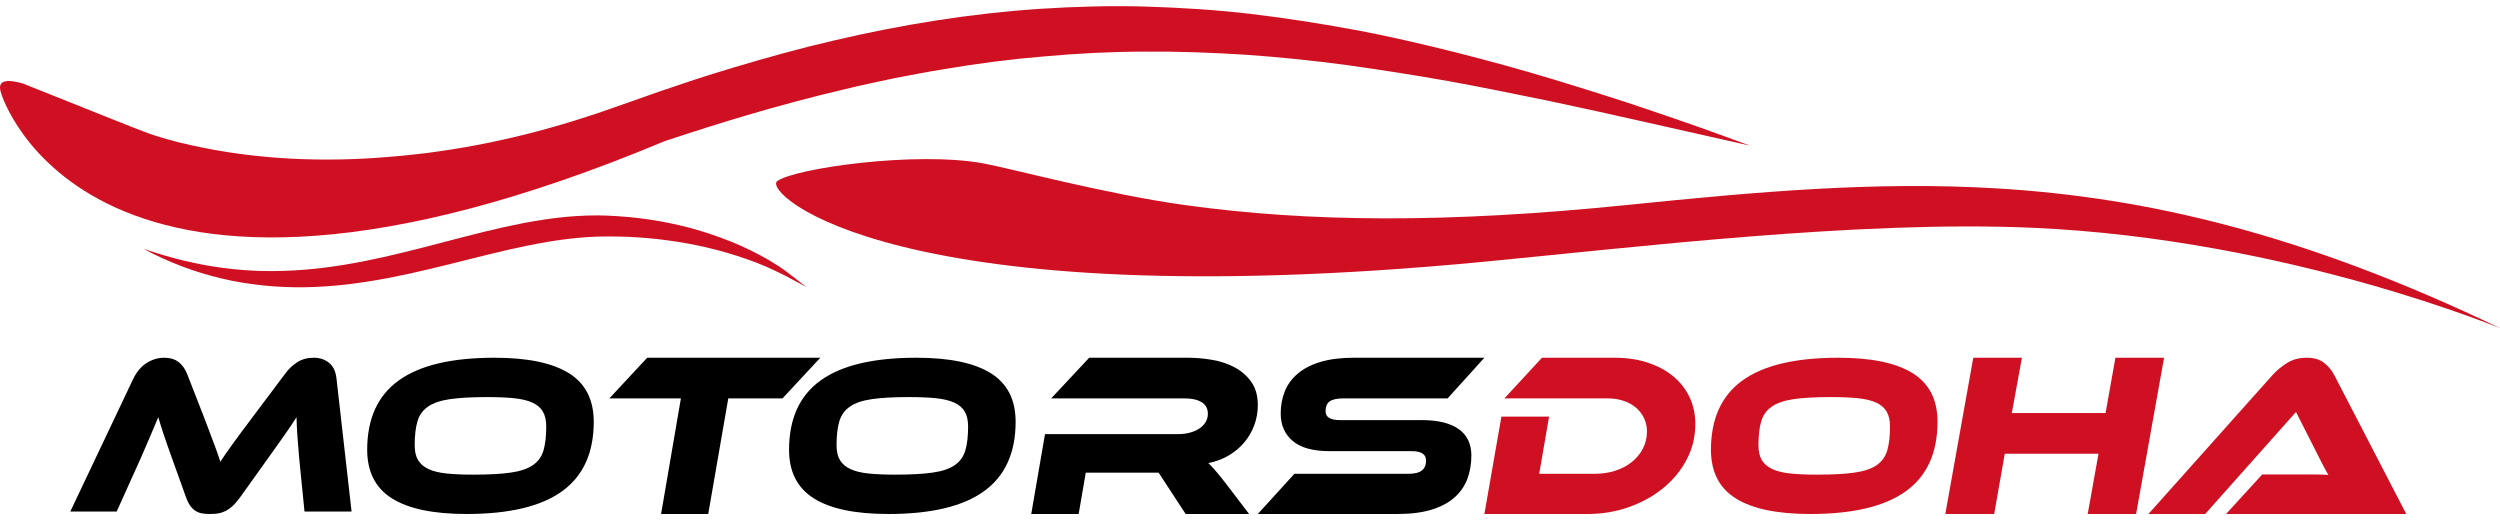 <svg width="161" height="34" viewBox="0 0 161 34" fill="none" xmlns="http://www.w3.org/2000/svg">
<path d="M50.553 17.747C50.547 17.744 49.755 17.349 49.354 17.178C48.946 17 48.534 16.844 48.118 16.697C47.283 16.407 46.443 16.154 45.591 15.955C44.74 15.755 43.882 15.599 43.021 15.482C42.161 15.364 41.297 15.29 40.432 15.252C40.001 15.234 39.569 15.226 39.136 15.228C38.937 15.227 38.697 15.232 38.488 15.237C38.279 15.244 38.068 15.254 37.852 15.268C36.997 15.324 36.144 15.432 35.29 15.571C34.438 15.716 33.586 15.891 32.735 16.085C31.884 16.282 31.031 16.493 30.177 16.706C29.321 16.923 28.463 17.139 27.599 17.342C26.735 17.549 25.866 17.739 24.988 17.905C24.112 18.076 23.227 18.211 22.338 18.317C21.448 18.42 20.553 18.482 19.655 18.498C18.757 18.511 17.857 18.48 16.962 18.384C16.068 18.287 15.177 18.153 14.3 17.941C13.424 17.729 12.557 17.478 11.714 17.151C10.87 16.831 10.044 16.458 9.246 16.028C10.095 16.314 10.948 16.568 11.807 16.777C12.236 16.879 12.667 16.969 13.098 17.054C13.53 17.133 13.962 17.206 14.395 17.258C15.262 17.369 16.131 17.441 16.998 17.454C17.865 17.468 18.732 17.441 19.595 17.37C20.458 17.302 21.318 17.192 22.174 17.051C23.032 16.913 23.884 16.738 24.737 16.549C25.588 16.358 26.439 16.145 27.29 15.928L29.851 15.262C30.709 15.039 31.571 14.823 32.442 14.632C32.878 14.535 33.316 14.444 33.756 14.357C34.196 14.275 34.639 14.201 35.084 14.134C35.529 14.068 35.976 14.013 36.424 13.969C36.874 13.927 37.327 13.899 37.78 13.883C38.005 13.876 38.233 13.872 38.465 13.872C38.697 13.874 38.898 13.875 39.14 13.888C39.59 13.907 40.04 13.936 40.489 13.977C41.386 14.061 42.28 14.195 43.166 14.377C43.609 14.468 44.048 14.576 44.486 14.689C44.923 14.813 45.358 14.94 45.788 15.086C46.649 15.374 47.498 15.71 48.318 16.113C49.14 16.516 49.939 16.961 50.691 17.525L51.919 18.473L50.553 17.747Z" fill="#CF1022"/>
<path d="M106.428 7.157C104.333 6.432 102.215 5.78 100.093 5.13C97.971 4.482 95.826 3.902 93.669 3.353C91.509 2.817 89.337 2.306 87.139 1.904C84.942 1.499 82.728 1.155 80.5 0.89C78.269 0.63 76.022 0.492 73.772 0.423C71.521 0.357 69.264 0.424 67.016 0.566C64.766 0.714 62.525 0.97 60.3 1.317C58.076 1.661 55.868 2.1 53.684 2.613C51.494 3.116 49.337 3.725 47.192 4.362C46.122 4.687 45.053 5.016 43.989 5.381C42.915 5.731 41.876 6.1 40.835 6.47L39.279 7.013C38.77 7.193 38.261 7.372 37.746 7.53C36.721 7.868 35.684 8.168 34.644 8.446C32.561 9 30.448 9.436 28.317 9.739C27.783 9.817 27.25 9.89 26.715 9.943C26.18 10.008 25.645 10.053 25.109 10.097C24.037 10.194 22.963 10.247 21.888 10.268C19.739 10.308 17.586 10.2 15.459 9.912C14.394 9.773 13.34 9.577 12.296 9.349C11.775 9.236 11.258 9.105 10.748 8.962C10.248 8.82 9.712 8.65 9.283 8.484L8.377 8.133L1.487 5.383C0.155 4.995 -0.167 5.323 0.073 6C0.071 5.997 0.069 5.994 0.066 5.991C0.066 5.991 5.571 24.661 42.792 9.095C44.567 8.501 46.317 7.951 48.102 7.42C50.196 6.805 52.3 6.235 54.42 5.743C55.475 5.479 56.541 5.266 57.602 5.036C58.669 4.836 59.733 4.619 60.805 4.454C62.943 4.086 65.094 3.812 67.251 3.632C69.41 3.438 71.576 3.326 73.745 3.325C75.913 3.306 78.086 3.39 80.258 3.528C82.429 3.678 84.601 3.906 86.769 4.195C88.934 4.499 91.102 4.838 93.266 5.221C95.428 5.611 97.584 6.058 99.745 6.497C104.061 7.408 108.366 8.416 112.691 9.377C110.616 8.606 108.53 7.86 106.428 7.157Z" fill="#CF1022"/>
<path d="M50.053 11.665C51.112 10.855 58.943 9.713 63.345 10.525C65.079 10.844 71.211 12.499 76.301 13.205C84.293 14.315 93.17 14.385 104.815 13.198C113.252 12.338 120.794 11.669 128.542 12.129C138.3 12.709 148.383 15.081 160.991 21.125C161.4 21.322 147.482 15.393 130.885 14.668C119.734 14.181 105.378 15.918 95.522 16.861C57.592 20.491 49.079 12.41 50.053 11.665Z" fill="#CF1022"/>
<path d="M13.121 26.825C13.376 27.494 13.592 28.065 13.769 28.536C13.945 29.006 14.087 29.407 14.195 29.737C14.303 29.562 14.421 29.385 14.548 29.206C14.676 29.026 14.82 28.822 14.982 28.594C15.144 28.366 15.33 28.111 15.541 27.829C15.752 27.548 16 27.217 16.284 26.839L18.359 24.073C18.584 23.762 18.847 23.512 19.146 23.323C19.445 23.134 19.801 23.038 20.213 23.038C20.596 23.038 20.921 23.148 21.192 23.366C21.461 23.585 21.621 23.922 21.67 24.378L22.641 32.941H19.61L19.271 29.548C19.222 28.994 19.183 28.509 19.154 28.091C19.124 27.674 19.105 27.267 19.095 26.868C18.987 27.043 18.872 27.22 18.749 27.4C18.626 27.58 18.489 27.779 18.337 27.997C18.185 28.215 18.018 28.451 17.837 28.703C17.655 28.956 17.452 29.242 17.226 29.562L15.475 32.009C15.299 32.252 15.134 32.443 14.983 32.584C14.83 32.725 14.676 32.834 14.519 32.911C14.362 32.989 14.205 33.04 14.048 33.065C13.891 33.089 13.72 33.101 13.533 33.101C13.347 33.101 13.177 33.089 13.026 33.065C12.873 33.04 12.734 32.989 12.606 32.911C12.479 32.834 12.364 32.725 12.26 32.584C12.157 32.443 12.062 32.252 11.973 32.009L11.091 29.548C10.973 29.218 10.868 28.922 10.774 28.66C10.681 28.397 10.6 28.162 10.532 27.954C10.463 27.745 10.402 27.553 10.348 27.378C10.293 27.204 10.242 27.034 10.193 26.868C10.046 27.228 9.874 27.633 9.678 28.085C9.482 28.536 9.271 29.024 9.046 29.548L7.515 32.941H4.528L8.589 24.379C8.815 23.922 9.104 23.585 9.457 23.367C9.81 23.148 10.178 23.039 10.561 23.039C10.953 23.039 11.267 23.131 11.502 23.316C11.738 23.5 11.919 23.752 12.047 24.073L13.121 26.825Z" fill="black"/>
<path d="M31.839 23.038C33.977 23.038 35.577 23.371 36.642 24.036C37.705 24.701 38.237 25.743 38.237 27.16C38.237 29.16 37.561 30.65 36.208 31.63C34.855 32.611 32.8 33.101 30.045 33.101C27.907 33.101 26.306 32.766 25.242 32.096C24.178 31.427 23.647 30.383 23.647 28.966C23.647 26.966 24.323 25.478 25.677 24.502C27.03 23.526 29.084 23.038 31.839 23.038ZM30.486 30.567C31.477 30.567 32.278 30.523 32.891 30.436C33.504 30.349 33.98 30.189 34.318 29.956C34.656 29.723 34.884 29.405 35.002 29.002C35.119 28.599 35.178 28.087 35.178 27.466C35.178 27.078 35.107 26.759 34.965 26.512C34.823 26.265 34.597 26.07 34.288 25.929C33.979 25.789 33.584 25.694 33.104 25.645C32.623 25.597 32.05 25.572 31.384 25.572C30.393 25.572 29.594 25.616 28.986 25.703C28.378 25.791 27.905 25.951 27.567 26.184C27.228 26.417 27 26.735 26.883 27.138C26.765 27.541 26.706 28.053 26.706 28.674C26.706 29.072 26.779 29.393 26.927 29.635C27.074 29.878 27.299 30.07 27.603 30.21C27.907 30.351 28.297 30.446 28.773 30.495C29.248 30.543 29.819 30.567 30.486 30.567Z" fill="black"/>
<path d="M52.828 23.038L50.393 25.656H46.901L45.61 33.101H42.574L43.85 25.656H39.243L41.679 23.038H52.828Z" fill="black"/>
<path d="M59.008 23.038C61.146 23.038 62.746 23.371 63.81 24.036C64.874 24.701 65.406 25.743 65.406 27.16C65.406 29.16 64.73 30.65 63.376 31.63C62.023 32.611 59.969 33.101 57.214 33.101C55.076 33.101 53.475 32.766 52.411 32.096C51.347 31.427 50.815 30.383 50.815 28.966C50.815 26.966 51.492 25.478 52.845 24.502C54.199 23.526 56.252 23.038 59.008 23.038ZM57.655 30.567C58.645 30.567 59.447 30.523 60.059 30.436C60.672 30.349 61.148 30.189 61.486 29.956C61.825 29.723 62.052 29.405 62.17 29.002C62.288 28.599 62.346 28.087 62.346 27.466C62.346 27.078 62.275 26.759 62.133 26.512C61.991 26.265 61.766 26.07 61.457 25.929C61.148 25.789 60.753 25.694 60.273 25.645C59.792 25.597 59.219 25.572 58.552 25.572C57.561 25.572 56.763 25.616 56.155 25.703C55.547 25.791 55.073 25.951 54.735 26.184C54.397 26.417 54.169 26.735 54.051 27.138C53.933 27.541 53.874 28.053 53.874 28.674C53.874 29.072 53.948 29.393 54.096 29.635C54.242 29.878 54.468 30.07 54.772 30.21C55.076 30.351 55.465 30.446 55.941 30.495C56.417 30.543 56.988 30.567 57.655 30.567Z" fill="black"/>
<path d="M80.442 33.101H76.356L74.615 30.438H69.924L69.466 33.101H66.412L67.298 27.957H75.884C76.139 27.957 76.383 27.927 76.614 27.866C76.845 27.806 77.046 27.721 77.219 27.61C77.391 27.5 77.529 27.362 77.632 27.197C77.735 27.032 77.787 26.849 77.787 26.648C77.787 26.317 77.654 26.069 77.388 25.903C77.123 25.738 76.754 25.656 76.282 25.656H67.696L70.145 23.038H76.489C77 23.038 77.523 23.083 78.06 23.173C78.596 23.264 79.083 23.427 79.52 23.662C79.958 23.898 80.315 24.211 80.59 24.602C80.865 24.993 81.003 25.489 81.003 26.091C81.003 26.543 80.927 26.974 80.775 27.385C80.621 27.797 80.406 28.167 80.126 28.498C79.845 28.829 79.508 29.11 79.115 29.34C78.721 29.571 78.289 29.731 77.817 29.822C77.954 29.952 78.109 30.117 78.281 30.318C78.453 30.519 78.677 30.794 78.953 31.145L80.442 33.101Z" fill="black"/>
<path d="M91.549 27.054C92.598 27.054 93.395 27.247 93.94 27.633C94.484 28.019 94.756 28.588 94.756 29.34C94.756 29.882 94.669 30.383 94.496 30.844C94.323 31.306 94.045 31.704 93.665 32.04C93.285 32.376 92.794 32.637 92.192 32.823C91.59 33.008 90.86 33.101 90.003 33.101H81.003L83.358 30.514H90.682C91.087 30.514 91.38 30.444 91.563 30.303C91.746 30.162 91.838 29.947 91.838 29.656C91.838 29.256 91.534 29.055 90.928 29.055H85.655C84.557 29.055 83.753 28.834 83.242 28.392C82.732 27.952 82.477 27.365 82.477 26.633C82.477 26.122 82.563 25.648 82.737 25.212C82.91 24.775 83.187 24.394 83.567 24.069C83.948 23.742 84.437 23.489 85.034 23.309C85.63 23.128 86.353 23.038 87.201 23.038H95.594L93.225 25.656H86.522C86.117 25.656 85.823 25.718 85.64 25.843C85.457 25.969 85.366 26.182 85.366 26.483C85.366 26.864 85.674 27.055 86.29 27.055H91.549V27.054Z" fill="black"/>
<path d="M109.179 27.31C109.179 28.122 108.996 28.88 108.63 29.581C108.264 30.283 107.765 30.895 107.132 31.416C106.499 31.938 105.763 32.349 104.922 32.649C104.082 32.95 103.187 33.101 102.238 33.101H95.594L96.691 26.828H99.761L99.124 30.514H102.683C103.157 30.514 103.6 30.449 104.01 30.318C104.42 30.188 104.776 30.002 105.078 29.762C105.38 29.521 105.619 29.233 105.797 28.897C105.975 28.561 106.064 28.193 106.064 27.791C106.064 27.481 106.002 27.194 105.879 26.934C105.755 26.673 105.582 26.448 105.36 26.257C105.137 26.067 104.87 25.918 104.559 25.813C104.248 25.708 103.904 25.656 103.528 25.656H96.884L99.302 23.038H103.988C104.769 23.038 105.479 23.143 106.116 23.354C106.754 23.564 107.3 23.858 107.755 24.234C108.21 24.61 108.561 25.059 108.808 25.58C109.055 26.101 109.179 26.678 109.179 27.31Z" fill="#CF1022"/>
<path d="M118.378 23.038C120.515 23.038 122.116 23.371 123.18 24.036C124.243 24.701 124.776 25.743 124.776 27.16C124.776 29.16 124.099 30.65 122.746 31.63C121.393 32.611 119.338 33.101 116.583 33.101C114.446 33.101 112.845 32.766 111.781 32.096C110.717 31.427 110.185 30.383 110.185 28.966C110.185 26.966 110.862 25.478 112.215 24.502C113.568 23.526 115.622 23.038 118.378 23.038ZM117.024 30.567C118.015 30.567 118.817 30.523 119.429 30.436C120.041 30.349 120.518 30.189 120.856 29.956C121.194 29.723 121.422 29.405 121.54 29.002C121.658 28.599 121.716 28.087 121.716 27.466C121.716 27.078 121.645 26.759 121.503 26.512C121.361 26.265 121.135 26.07 120.827 25.929C120.518 25.789 120.123 25.694 119.643 25.645C119.162 25.597 118.588 25.572 117.922 25.572C116.931 25.572 116.132 25.616 115.525 25.703C114.916 25.791 114.443 25.951 114.105 26.184C113.767 26.417 113.539 26.735 113.421 27.138C113.303 27.541 113.245 28.053 113.245 28.674C113.245 29.072 113.318 29.393 113.465 29.635C113.612 29.878 113.838 30.07 114.142 30.21C114.446 30.351 114.835 30.446 115.311 30.495C115.786 30.543 116.358 30.567 117.024 30.567Z" fill="#CF1022"/>
<path d="M137.565 33.101H134.448L135.144 29.22H129.107L128.426 33.101H125.278L127.079 23.038H130.211L129.561 26.603H135.598L136.233 23.038H139.366L137.565 33.101Z" fill="#CF1022"/>
<path d="M143.357 33.101L145.684 30.556H148.175C148.483 30.556 148.797 30.556 149.115 30.556C149.434 30.556 149.712 30.566 149.95 30.585C149.841 30.408 149.716 30.183 149.577 29.912C149.438 29.641 149.309 29.387 149.19 29.15L147.862 26.531L142.014 33.101H138.36L146.355 24.148C146.614 23.863 146.922 23.606 147.28 23.379C147.639 23.152 148.061 23.038 148.548 23.038C149.015 23.038 149.386 23.145 149.66 23.357C149.933 23.569 150.155 23.832 150.323 24.148L154.963 33.101H143.357Z" fill="#CF1022"/>
</svg>
